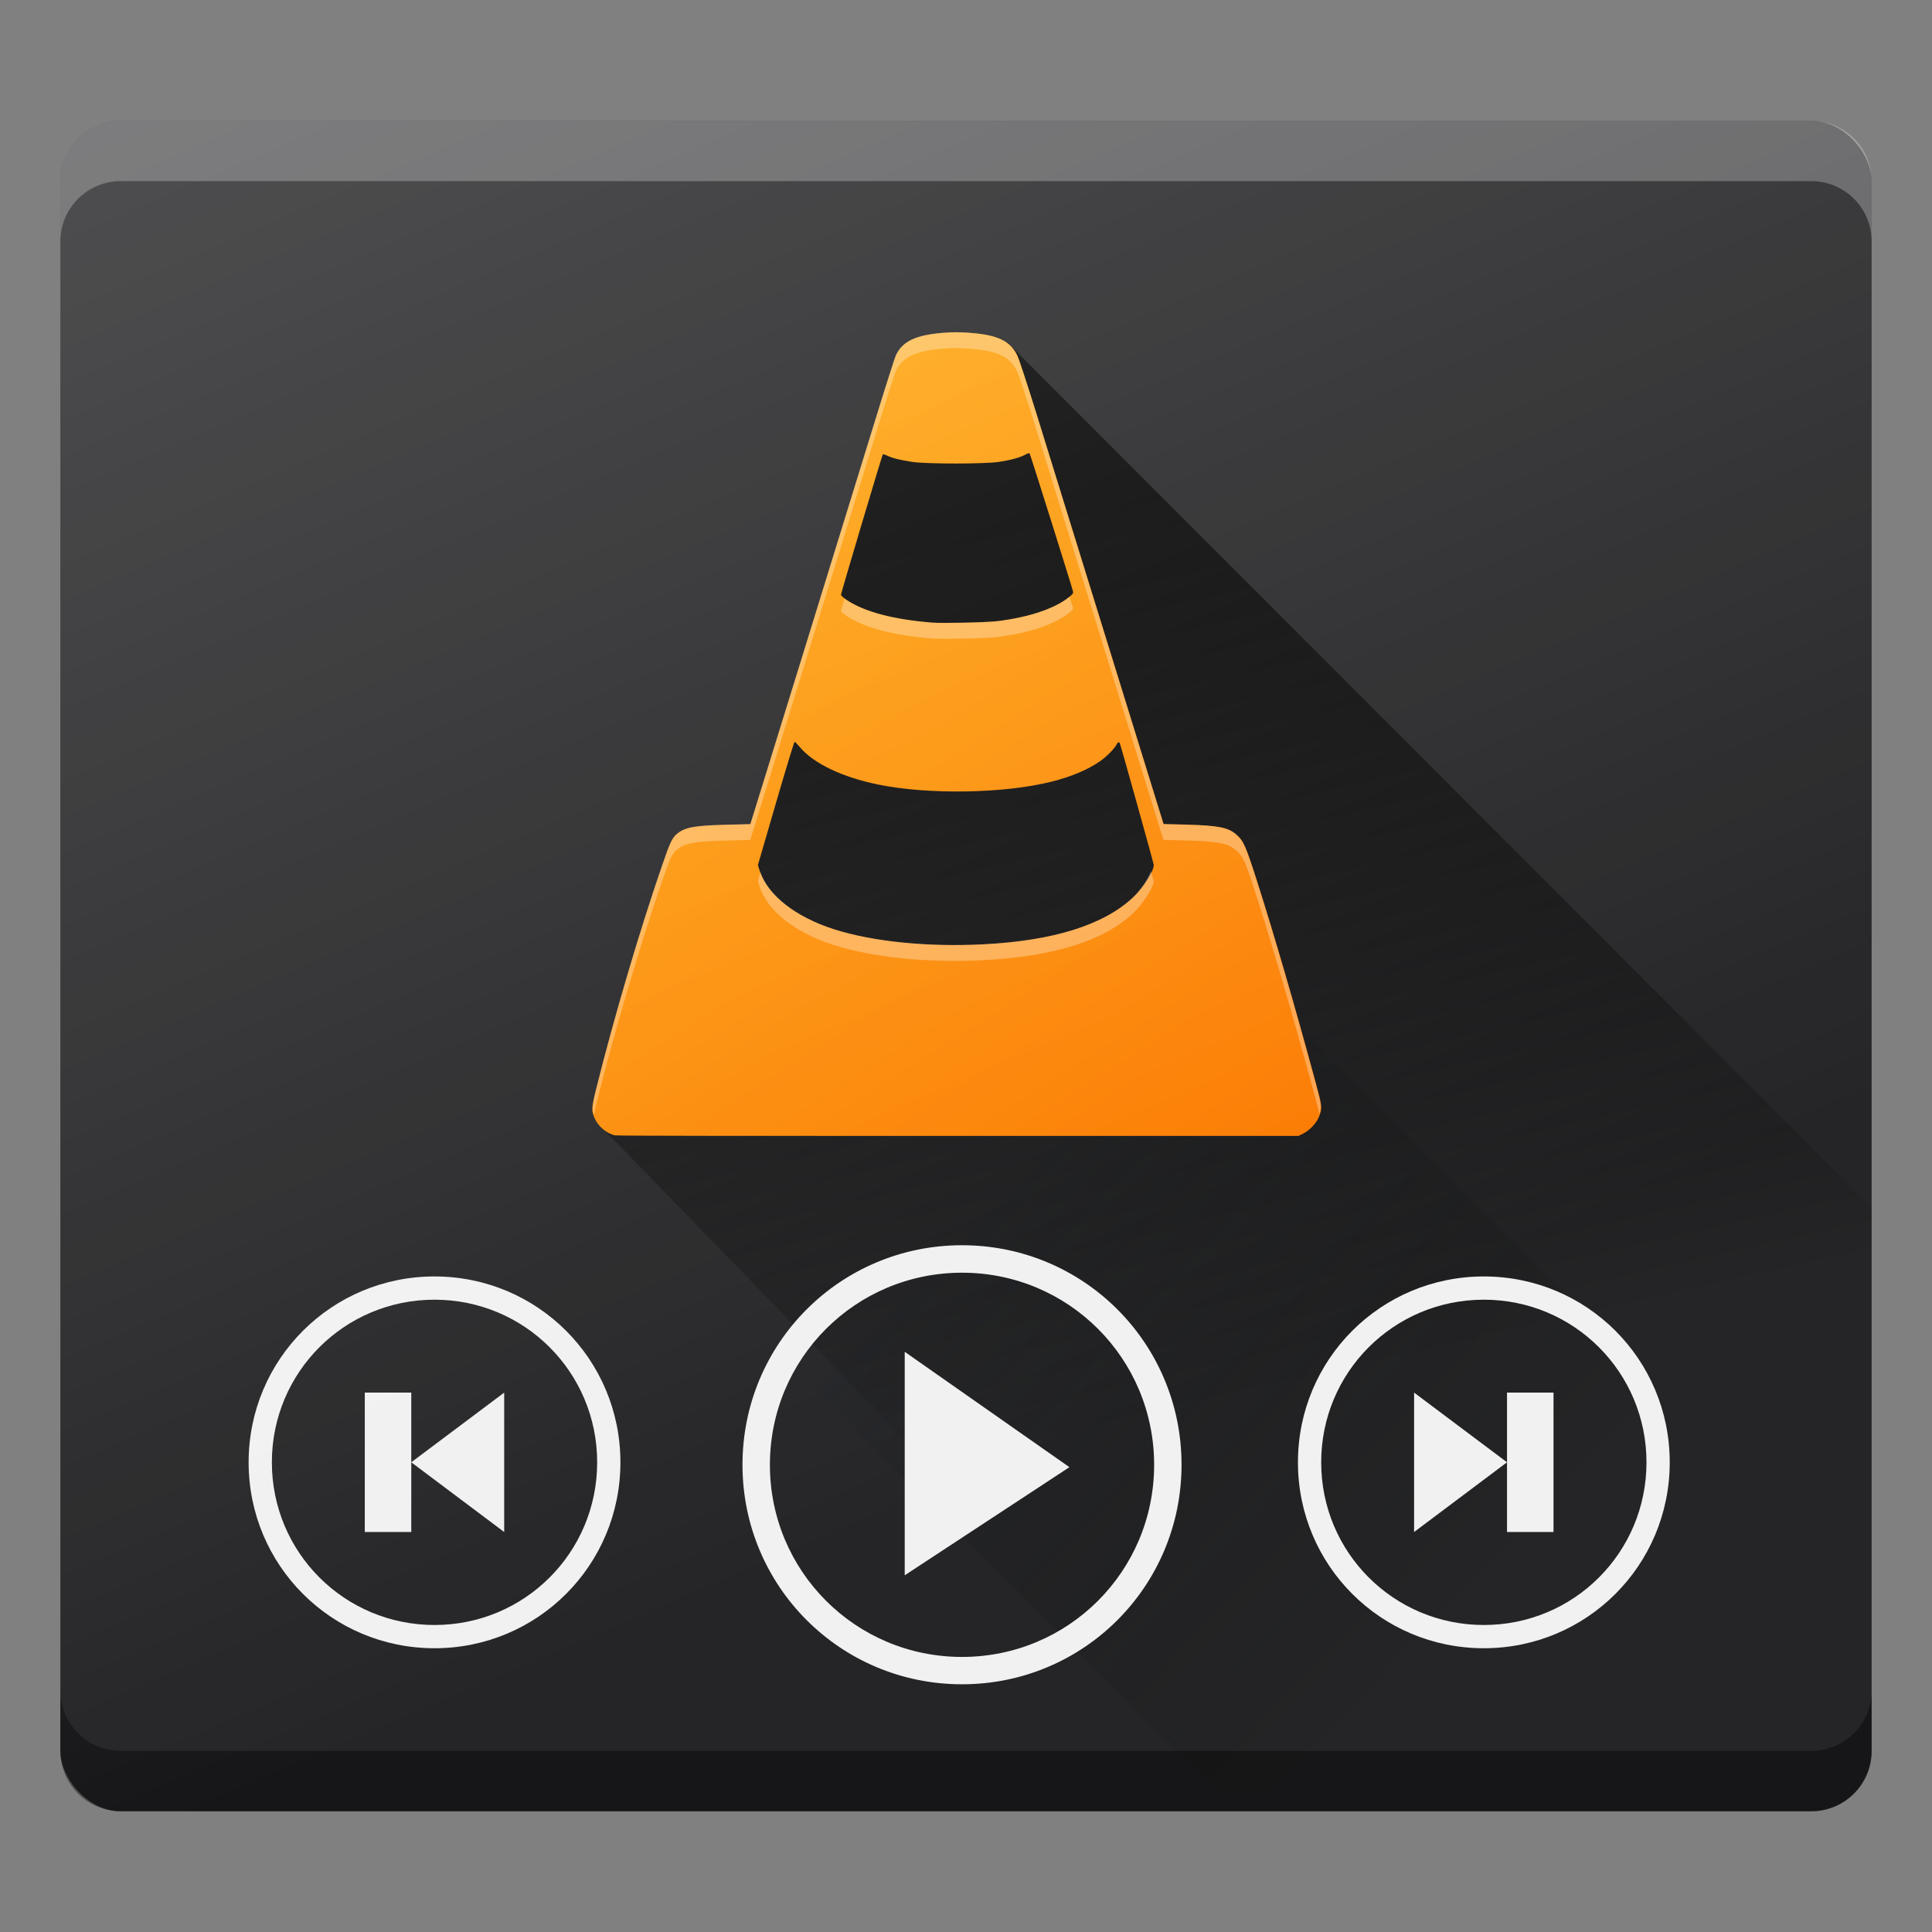 <?xml version="1.0" encoding="UTF-8" standalone="no"?>
<!-- Created with Inkscape (http://www.inkscape.org/) -->

<svg
   xmlns:dc="http://purl.org/dc/elements/1.1/"
   xmlns:cc="http://creativecommons.org/ns#"
   xmlns:rdf="http://www.w3.org/1999/02/22-rdf-syntax-ns#"
   xmlns:svg="http://www.w3.org/2000/svg"
   xmlns="http://www.w3.org/2000/svg"
   xmlns:xlink="http://www.w3.org/1999/xlink"
   xmlns:sodipodi="http://sodipodi.sourceforge.net/DTD/sodipodi-0.dtd"
   xmlns:inkscape="http://www.inkscape.org/namespaces/inkscape"
   width="32"
   height="32"
   viewBox="0 0 32 32"
   id="svg6329"
   version="1.1"
   inkscape:version="0.91 r13725"
   sodipodi:docname="vlc.svg">
  <rect x="0" y="0" width="32" height="32" fill="#808080" stroke="none"/>
  <defs
     id="defs6331">
    <linearGradient
       id="c"
       y1="527.014"
       x1="406.501"
       y2="539.825"
       x2="419.974"
       gradientUnits="userSpaceOnUse"
       gradientTransform="matrix(0.7,0,0,0.7,-269.999,669.702)">
      <stop
         stop-color="#292c2f"
         id="stop17" />
      <stop
         offset="1"
         stop-opacity="0"
         id="stop19" />
    </linearGradient>
    <linearGradient
       gradientTransform="matrix(0.7,0,0,0.7,-1.8,1019.562)"
       id="b"
       y1="34"
       y2="14"
       x2="0"
       gradientUnits="userSpaceOnUse">
      <stop
         stop-color="#536161"
         id="stop12"
         style="stop-color:#bfc9c9;stop-opacity:1" />
      <stop
         offset="1"
         stop-color="#f4f5f5"
         id="stop14"
         style="stop-color:#fbfbfb;stop-opacity:1" />
    </linearGradient>
    <linearGradient
       id="a"
       y1="547.634"
       y2="499.679"
       x2="388.865"
       gradientUnits="userSpaceOnUse"
       gradientTransform="matrix(0.7,0,0,0.7,-269.999,669.702)"
       x1="428.816">
      <stop
         stop-color="#2a2c2f"
         id="stop7" />
      <stop
         offset="1"
         stop-color="#536161"
         id="stop9" />
    </linearGradient>
    <linearGradient
       inkscape:collect="always"
       id="linearGradient4461">
      <stop
         style="stop-color:#000000;stop-opacity:0.914"
         offset="0"
         id="stop4463" />
      <stop
         style="stop-color:#000000;stop-opacity:0;"
         offset="1"
         id="stop4465" />
    </linearGradient>
    <linearGradient
       id="linearGradient4369"
       inkscape:collect="always">
      <stop
         id="stop4371"
         offset="0"
         style="stop-color:#909090;stop-opacity:1;" />
      <stop
         id="stop4373"
         offset="1"
         style="stop-color:#bbbbbb;stop-opacity:0.996" />
    </linearGradient>
    <linearGradient
       id="linearGradient4272"
       inkscape:collect="always">
      <stop
         id="stop4274"
         offset="0"
         style="stop-color:#fb7600;stop-opacity:1" />
      <stop
         id="stop4276"
         offset="1"
         style="stop-color:#ffb00f;stop-opacity:1" />
    </linearGradient>
    <linearGradient
       id="linearGradient4214"
       inkscape:collect="always">
      <stop
         id="stop4216"
         offset="0"
         style="stop-color:#ffffff;stop-opacity:1;" />
      <stop
         id="stop4218"
         offset="1"
         style="stop-color:#ffffff;stop-opacity:0;" />
    </linearGradient>
    <linearGradient
       x1="428.816"
       gradientTransform="translate(-384.57,-499.8)"
       gradientUnits="userSpaceOnUse"
       x2="388.865"
       y2="499.679"
       y1="547.634"
       id="a-3">
      <stop
         id="stop7-6"
         stop-color="#2a2c2f" />
      <stop
         id="stop9-7"
         stop-color="#536161"
         offset="1" />
    </linearGradient>
    <linearGradient
       x1="36"
       gradientUnits="userSpaceOnUse"
       x2="14"
       y2="12"
       y1="44"
       id="b-5">
      <stop
         style="stop-color:#bfc9c9;stop-opacity:1"
         id="stop12-3"
         stop-color="#536161" />
      <stop
         style="stop-color:#fbfbfb;stop-opacity:1"
         id="stop14-5"
         stop-color="#f4f5f5"
         offset="1" />
    </linearGradient>
    <linearGradient
       gradientTransform="translate(-384.57,-499.8)"
       gradientUnits="userSpaceOnUse"
       x2="419.974"
       y2="539.825"
       x1="418.57"
       y1="529.8"
       id="c-62">
      <stop
         id="stop17-9"
         stop-color="#292c2f" />
      <stop
         id="stop19-1"
         stop-opacity="0"
         offset="1" />
    </linearGradient>
    <style
       type="text/css"
       id="current-color-scheme">
      .ColorScheme-Text {
        color:#4d4d4d;
      }
      </style>
    <linearGradient
       gradientUnits="userSpaceOnUse"
       y2="34.321"
       x2="28.393"
       y1="-16.357"
       x1="6.571"
       id="linearGradient4220"
       xlink:href="#linearGradient4214"
       inkscape:collect="always" />
    <linearGradient
       gradientTransform="translate(-404.99,-523.8)"
       gradientUnits="userSpaceOnUse"
       x2="419.974"
       y2="539.825"
       x1="406.501"
       y1="527.014"
       id="c-6">
      <stop
         id="stop17-7"
         stop-color="#292c2f" />
      <stop
         id="stop19-5"
         stop-opacity="0"
         offset="1" />
    </linearGradient>
    <linearGradient
       gradientTransform="matrix(0.7,0,0,0.7,3.416,1018.162)"
       gradientUnits="userSpaceOnUse"
       y2="36.243"
       x2="25.024"
       y1="15.257"
       x1="20.279"
       id="linearGradient4304"
       xlink:href="#linearGradient4461"
       inkscape:collect="always" />
    <style
       type="text/css"
       id="current-color-scheme-6">
      .ColorScheme-Text {
        color:#4d4d4d;
      }
      </style>
    <style
       type="text/css"
       id="current-color-scheme-7">
      .ColorScheme-Text {
        color:#4d4d4d;
      }
      </style>
    <style
       type="text/css"
       id="current-color-scheme-5">
      .ColorScheme-Text {
        color:#4d4d4d;
      }
      </style>
    <linearGradient
       gradientTransform="matrix(0.7,0,0,0.7,-0.955,1018.862)"
       gradientUnits="userSpaceOnUse"
       y2="6.765"
       x2="15.496"
       y1="32.021"
       x1="31.46"
       id="linearGradient4278"
       xlink:href="#linearGradient4272"
       inkscape:collect="always" />
    <linearGradient
       gradientUnits="userSpaceOnUse"
       y2="31.744"
       x2="10.161"
       y1="41.378"
       x1="14.709"
       id="linearGradient4375-0"
       xlink:href="#linearGradient4369"
       inkscape:collect="always"
       gradientTransform="translate(-9.229,-32.78)" />
    <linearGradient
       gradientUnits="userSpaceOnUse"
       x2="0"
       y2="14"
       y1="34"
       id="b-56"
       gradientTransform="matrix(0.7,0,0,0.7,-0.8,1019.562)">
      <stop
         style="stop-color:#bfc9c9;stop-opacity:1"
         id="stop12-2"
         stop-color="#536161" />
      <stop
         style="stop-color:#fbfbfb;stop-opacity:1"
         id="stop14-9"
         stop-color="#f4f5f5"
         offset="1" />
    </linearGradient>
  </defs>
  <sodipodi:namedview
     id="base"
     pagecolor="#ffffff"
     bordercolor="#666666"
     borderopacity="1.0"
     inkscape:pageopacity="0.0"
     inkscape:pageshadow="2"
     inkscape:zoom="8"
     inkscape:cx="11.14506"
     inkscape:cy="9.3954936"
     inkscape:document-units="px"
     inkscape:current-layer="layer1"
     showgrid="true"
     units="px"
     inkscape:snap-bbox="true"
     inkscape:bbox-nodes="true"
     inkscape:object-nodes="true"
     inkscape:snap-global="false">
    <inkscape:grid
       type="xygrid"
       id="grid6877" />
  </sodipodi:namedview>
  <g
     inkscape:label="Drawing"
     inkscape:groupmode="layer"
     id="layer1"
     transform="translate(0,-1020.362)">
    <rect
       style="fill:#252527;fill-opacity:1"
       id="rect23-2"
       height="28"
       rx="1"
       y="1022.362"
       x="1"
       width="30"
       ry="1" />
    <path
       d="m 13.494,1043.362 6.71,6.71 9.8,0 0,-4.2 -9.51,-9.51 z"
       id="path31"
       style="opacity:0.4;fill:url(#c);fill-rule:evenodd"
       inkscape:connector-curvature="0" />
    <path
       style="color:#000000;clip-rule:nonzero;display:inline;overflow:visible;visibility:visible;opacity:0.265;isolation:auto;mix-blend-mode:normal;color-interpolation:sRGB;color-interpolation-filters:linearRGB;solid-color:#000000;solid-opacity:1;fill:#ffffff;fill-opacity:1;fill-rule:nonzero;stroke-width:1;stroke-linecap:butt;stroke-linejoin:miter;stroke-miterlimit:4;stroke-dasharray:none;stroke-dashoffset:0;stroke-opacity:1;color-rendering:auto;image-rendering:auto;shape-rendering:auto;text-rendering:auto;enable-background:accumulate"
       d="M 2,2 C 1.446,2 1,2.446 1,3 L 1,4 C 1,3.446 1.446,3 2,3 l 28,0 c 0.554,0 1,0.446 1,1 L 31,3 C 31,2.446 30.554,2 30,2 Z"
       transform="translate(0,1020.362)"
       id="rect7042"
       inkscape:connector-curvature="0"
       sodipodi:nodetypes="sscsscsss" />
    <path
       id="path7077"
       d="m 2,1050.362 c -0.554,0 -1,-0.446 -1,-1 l 0,-1 c 0,0.554 0.446,1 1,1 l 28,0 c 0.554,0 1,-0.446 1,-1 l 0,1 c 0,0.554 -0.446,1 -1,1 z"
       style="color:#000000;clip-rule:nonzero;display:inline;overflow:visible;visibility:visible;opacity:0.391;isolation:auto;mix-blend-mode:normal;color-interpolation:sRGB;color-interpolation-filters:linearRGB;solid-color:#000000;solid-opacity:1;fill:#000000;fill-opacity:1;fill-rule:nonzero;stroke-width:1;stroke-linecap:butt;stroke-linejoin:miter;stroke-miterlimit:4;stroke-dasharray:none;stroke-dashoffset:0;stroke-opacity:1;color-rendering:auto;image-rendering:auto;shape-rendering:auto;text-rendering:auto;enable-background:accumulate"
       inkscape:connector-curvature="0"
       sodipodi:nodetypes="sscsscsss" />
    <path
       style="color:#000000;clip-rule:nonzero;display:inline;overflow:visible;visibility:visible;opacity:1;isolation:auto;mix-blend-mode:normal;color-interpolation:sRGB;color-interpolation-filters:linearRGB;solid-color:#000000;solid-opacity:1;fill:url(#linearGradient4304);fill-opacity:1;fill-rule:evenodd;stroke:none;stroke-width:1;stroke-linecap:butt;stroke-linejoin:miter;stroke-miterlimit:4;stroke-dasharray:none;stroke-dashoffset:0;stroke-opacity:1;color-rendering:auto;image-rendering:auto;shape-rendering:auto;text-rendering:auto;enable-background:accumulate"
       d="M 9.877,1038.943 20,1049.362 l 11,0 0,-9 -14.301,-14.314 -1.589,0.086 -2.714,8.3 z"
       id="path4265"
       inkscape:connector-curvature="0"
       sodipodi:nodetypes="cccccccc" />
    <g
       id="layer1-7"
       inkscape:label="Layer 1"
       transform="matrix(0.7,0,0,0.7,-30.2,1019.562)" />
    <path
       inkscape:connector-curvature="0"
       id="path4210"
       d="m 10.189,1039.169 c -0.136,-0.032 -0.271,-0.141 -0.331,-0.267 -0.067,-0.142 -0.066,-0.174 0.022,-0.524 0.294,-1.177 0.715,-2.601 1.087,-3.68 0.128,-0.373 0.165,-0.453 0.238,-0.517 0.131,-0.115 0.285,-0.144 0.824,-0.158 l 0.399,-0.01 0.021,-0.064 c 0.035,-0.106 1.624,-5.251 2.05,-6.633 0.169,-0.55 0.323,-1.032 0.342,-1.071 0.109,-0.23 0.329,-0.334 0.78,-0.37 0.162,-0.013 0.265,-0.013 0.438,-4e-4 0.466,0.033 0.68,0.136 0.795,0.383 0.026,0.055 0.162,0.472 0.304,0.926 0.217,0.698 1.932,6.235 2.07,6.681 l 0.045,0.146 0.381,0.01 c 0.527,0.014 0.691,0.047 0.824,0.164 0.121,0.106 0.155,0.183 0.347,0.784 0.284,0.889 0.629,2.077 0.968,3.326 0.108,0.4 0.11,0.414 0.055,0.561 -0.039,0.103 -0.152,0.226 -0.259,0.28 l -0.081,0.041 -5.632,0 c -3.252,0 -5.654,0 -5.684,-0.01 z m 6.101,-3.166 c 1.165,-0.06 1.995,-0.322 2.48,-0.78 0.169,-0.16 0.34,-0.429 0.34,-0.535 0,-0.024 -0.552,-2.001 -0.564,-2.02 -0.014,-0.022 -0.033,-0.012 -0.054,0.029 -0.036,0.069 -0.168,0.202 -0.274,0.275 -0.205,0.141 -0.473,0.254 -0.802,0.337 -0.784,0.197 -2.041,0.218 -2.873,0.047 -0.595,-0.122 -1.071,-0.35 -1.297,-0.622 -0.039,-0.047 -0.077,-0.085 -0.085,-0.085 -0.008,0 -0.147,0.459 -0.311,1.021 l -0.297,1.021 0.03,0.093 c 0.128,0.401 0.587,0.763 1.228,0.969 0.642,0.206 1.557,0.298 2.479,0.25 z m 0.235,-5.353 c 0.517,-0.065 0.937,-0.205 1.173,-0.391 0.071,-0.056 0.08,-0.069 0.074,-0.102 -0.013,-0.064 -0.707,-2.271 -0.718,-2.284 -0.006,-0.01 -0.042,0 -0.08,0.024 -0.094,0.048 -0.239,0.087 -0.433,0.116 -0.232,0.035 -1.197,0.035 -1.43,0 -0.202,-0.031 -0.324,-0.061 -0.411,-0.102 -0.038,-0.018 -0.073,-0.028 -0.078,-0.023 -0.012,0.014 -0.693,2.299 -0.693,2.326 0,0.012 0.043,0.051 0.096,0.086 0.295,0.196 0.775,0.323 1.411,0.374 0.165,0.013 0.924,0 1.089,-0.025 z"
       style="fill:url(#linearGradient4278);fill-opacity:1" />
    <path
       id="path4220"
       class="ColorScheme-Text"
       d="m 15.934,1040.987 c -2.015,0 -3.636,1.622 -3.636,3.636 0,2.014 1.622,3.636 3.636,3.636 2.015,0 3.636,-1.622 3.636,-3.636 0,-2.015 -1.622,-3.636 -3.636,-3.636 z m 0,0.455 c 1.763,0 3.182,1.419 3.182,3.182 0,1.763 -1.419,3.182 -3.182,3.182 -1.763,0 -3.182,-1.419 -3.182,-3.182 0,-1.763 1.419,-3.182 3.182,-3.182 z m -0.949,1.31 0,3.702 2.728,-1.791 z"
       style="color:#4d4d4d;clip-rule:nonzero;display:inline;overflow:visible;visibility:visible;opacity:1;isolation:auto;mix-blend-mode:normal;color-interpolation:sRGB;color-interpolation-filters:linearRGB;solid-color:#000000;solid-opacity:1;fill:#f1f1f1;fill-opacity:1;fill-rule:nonzero;stroke:none;stroke-width:1;stroke-linecap:butt;stroke-linejoin:miter;stroke-miterlimit:4;stroke-dasharray:none;stroke-dashoffset:0;stroke-opacity:1;color-rendering:auto;image-rendering:auto;shape-rendering:auto;text-rendering:auto;enable-background:accumulate"
       inkscape:connector-curvature="0"
       sodipodi:nodetypes="sssssssssscccc" />
    <path
       id="path4232"
       class="ColorScheme-Text"
       d="m 7.197,1041.504 c -1.706,0 -3.079,1.373 -3.079,3.079 0,1.706 1.373,3.079 3.079,3.079 1.706,0 3.079,-1.373 3.079,-3.079 0,-1.706 -1.373,-3.079 -3.079,-3.079 z m 0,0.385 c 1.492,0 2.694,1.202 2.694,2.694 0,1.493 -1.201,2.694 -2.694,2.694 -1.492,0 -2.694,-1.201 -2.694,-2.694 0,-1.492 1.201,-2.694 2.694,-2.694 z m -1.155,1.539 0,2.309 0.77,0 0,-1.155 0,-1.154 -0.77,0 z m 0.77,1.154 1.539,1.155 0,-2.309 -1.539,1.154 z"
       style="color:#4d4d4d;clip-rule:nonzero;display:inline;overflow:visible;visibility:visible;opacity:1;isolation:auto;mix-blend-mode:normal;color-interpolation:sRGB;color-interpolation-filters:linearRGB;solid-color:#000000;solid-opacity:1;fill:#f1f1f1;fill-opacity:1;fill-rule:nonzero;stroke:none;stroke-width:1;stroke-linecap:butt;stroke-linejoin:miter;stroke-miterlimit:4;stroke-dasharray:none;stroke-dashoffset:0;stroke-opacity:1;color-rendering:auto;image-rendering:auto;shape-rendering:auto;text-rendering:auto;enable-background:accumulate"
       inkscape:connector-curvature="0" />
    <path
       id="path4244"
       class="ColorScheme-Text"
       d="m 24.577,1041.504 c -1.706,0 -3.079,1.373 -3.079,3.079 0,1.706 1.373,3.079 3.079,3.079 1.706,0 3.079,-1.373 3.079,-3.079 0,-1.706 -1.373,-3.079 -3.079,-3.079 z m 0,0.385 c 1.492,0 2.694,1.202 2.694,2.694 0,1.493 -1.201,2.694 -2.694,2.694 -1.492,0 -2.694,-1.201 -2.694,-2.694 0,-1.492 1.201,-2.694 2.694,-2.694 z m -1.155,1.539 0,2.309 1.539,-1.155 -1.539,-1.154 z m 1.539,1.154 0,1.155 0.77,0 0,-2.309 -0.77,0 0,1.154 z"
       style="color:#4d4d4d;clip-rule:nonzero;display:inline;overflow:visible;visibility:visible;opacity:1;isolation:auto;mix-blend-mode:normal;color-interpolation:sRGB;color-interpolation-filters:linearRGB;solid-color:#000000;solid-opacity:1;fill:#f1f1f1;fill-opacity:1;fill-rule:nonzero;stroke:none;stroke-width:1;stroke-linecap:butt;stroke-linejoin:miter;stroke-miterlimit:4;stroke-dasharray:none;stroke-dashoffset:0;stroke-opacity:1;color-rendering:auto;image-rendering:auto;shape-rendering:auto;text-rendering:auto;enable-background:accumulate"
       inkscape:connector-curvature="0" />
    <path
       inkscape:connector-curvature="0"
       style="opacity:0.309;fill:#ffffff;fill-opacity:1"
       d="m 16.057,1025.874 c -0.173,-0.012 -0.275,-0.011 -0.438,0 -0.451,0.035 -0.672,0.139 -0.781,0.369 -0.019,0.039 -0.173,0.522 -0.342,1.072 -0.425,1.382 -2.015,6.526 -2.049,6.632 l -0.021,0.064 -0.398,0.01 c -0.54,0.014 -0.693,0.044 -0.824,0.159 -0.073,0.064 -0.111,0.144 -0.239,0.517 -0.372,1.079 -0.791,2.502 -1.086,3.679 -0.071,0.285 -0.073,0.362 -0.04,0.457 0.011,-0.058 0.015,-0.094 0.04,-0.194 0.294,-1.177 0.714,-2.6 1.086,-3.679 0.128,-0.373 0.166,-0.453 0.239,-0.517 0.131,-0.115 0.285,-0.145 0.824,-0.159 l 0.398,-0.01 0.021,-0.064 c 0.035,-0.106 1.624,-5.251 2.049,-6.632 0.169,-0.55 0.323,-1.033 0.342,-1.072 0.109,-0.23 0.33,-0.334 0.781,-0.369 0.162,-0.013 0.265,-0.014 0.438,0 0.466,0.033 0.679,0.136 0.794,0.383 0.026,0.055 0.164,0.472 0.305,0.927 0.217,0.698 1.931,6.235 2.069,6.68 l 0.045,0.146 0.381,0.01 c 0.527,0.014 0.69,0.047 0.823,0.164 0.121,0.106 0.155,0.183 0.347,0.785 0.284,0.889 0.63,2.077 0.968,3.326 0.038,0.139 0.048,0.192 0.062,0.26 0.039,-0.112 0.036,-0.163 -0.062,-0.522 -0.338,-1.25 -0.684,-2.438 -0.968,-3.326 -0.192,-0.602 -0.227,-0.679 -0.347,-0.785 -0.133,-0.117 -0.296,-0.15 -0.823,-0.164 l -0.381,-0.01 -0.045,-0.146 c -0.137,-0.445 -1.852,-5.983 -2.069,-6.68 -0.141,-0.455 -0.279,-0.872 -0.305,-0.927 -0.115,-0.246 -0.328,-0.349 -0.794,-0.383 z m 1.657,4.37 c -0.007,0.01 -0.007,0.01 -0.016,0.015 -0.236,0.186 -0.656,0.326 -1.173,0.391 -0.165,0.021 -0.925,0.038 -1.09,0.025 -0.635,-0.051 -1.116,-0.177 -1.411,-0.373 -0.019,-0.013 -0.019,-0.018 -0.034,-0.03 -0.01,0.035 -0.062,0.204 -0.062,0.206 0,0.012 0.043,0.051 0.096,0.086 0.295,0.196 0.776,0.323 1.411,0.373 0.165,0.013 0.924,0 1.09,-0.025 0.517,-0.065 0.937,-0.205 1.173,-0.391 0.071,-0.056 0.079,-0.068 0.072,-0.101 -9.8e-4,0 -0.048,-0.148 -0.056,-0.176 z m 1.349,4.547 c -0.051,0.128 -0.162,0.306 -0.295,0.432 -0.485,0.459 -1.314,0.719 -2.479,0.779 -0.922,0.048 -1.837,-0.044 -2.479,-0.25 -0.627,-0.201 -1.077,-0.553 -1.215,-0.943 l -0.042,0.145 0.029,0.093 c 0.128,0.401 0.588,0.763 1.229,0.968 0.642,0.206 1.556,0.298 2.479,0.25 1.165,-0.06 1.994,-0.321 2.479,-0.779 0.169,-0.16 0.34,-0.429 0.34,-0.534 0,0 -0.039,-0.136 -0.045,-0.16 z"
       id="path4280" />
  </g>
  <g
     inkscape:groupmode="layer"
     id="layer3"
     inkscape:label="Light"
     style="display:inline"
     sodipodi:insensitive="true">
    <g
       id="layer2"
       inkscape:label="Layer 2"
       style="display:inline"
       transform="matrix(0.7,0,0,0.7,-0.4,-0.8)">
      <rect
         ry="1.429"
         width="42.857"
         x="2"
         y="4"
         rx="1.429"
         height="40"
         id="rect4212"
         style="opacity:0.276;fill:url(#linearGradient4220);fill-opacity:1" />
    </g>
  </g>
</svg>
